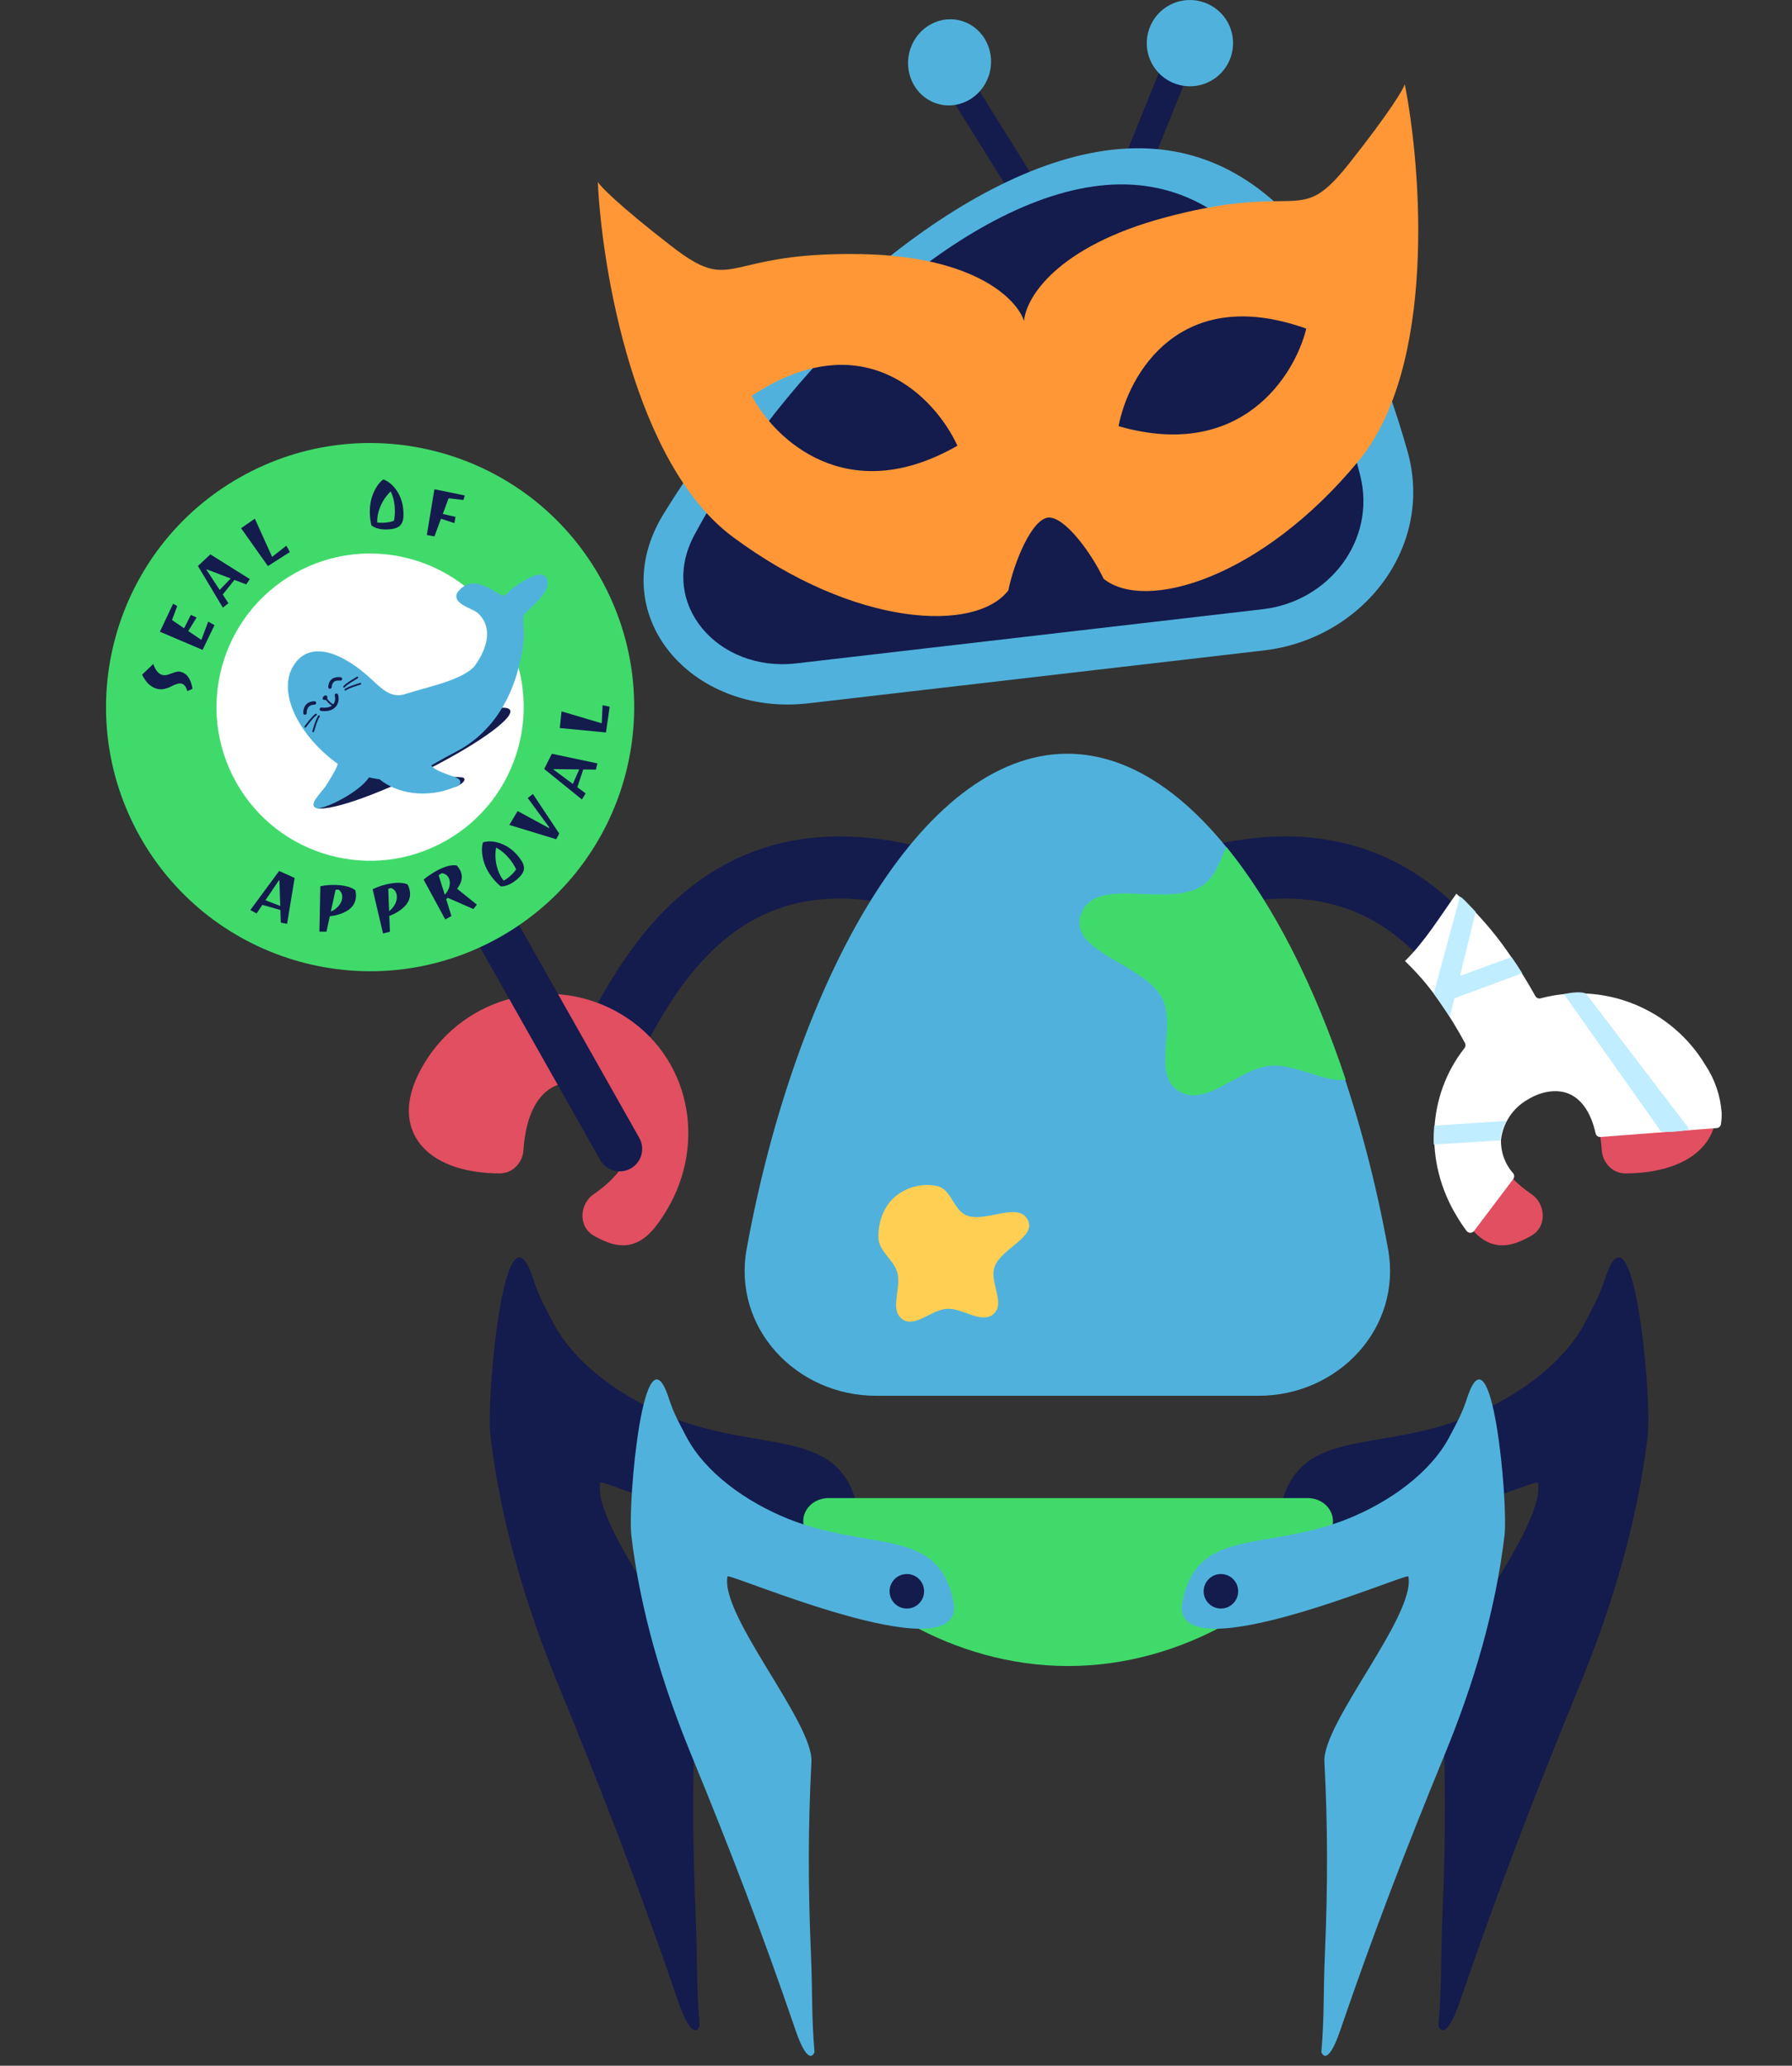 <svg width="380" height="438" viewBox="0 0 380 438" fill="none" xmlns="http://www.w3.org/2000/svg">
<rect x="0" y="0" width="380" height="438" fill="#333333" stroke="none"/>
<path fill-rule="evenodd" clip-rule="evenodd" d="M328.548 221.786C329.174 223.054 329.745 224.211 330.268 225.228L318.55 231.25C317.908 230.001 317.249 228.674 316.561 227.291C312.643 219.408 307.815 209.694 300.1 202.034C291.549 193.542 279.429 187.632 260.326 192.001L257.388 179.158C281.276 173.694 297.915 181.297 309.383 192.685C318.802 202.038 324.706 214 328.548 221.786Z" fill="#141B4D"/>
<path fill-rule="evenodd" clip-rule="evenodd" d="M318.835 215.115C304.299 223.892 300.699 242.39 309.324 256.676C311.364 260.055 313.443 262.715 316.25 263.673C319.255 264.699 322.086 263.465 324.525 262.141C328.289 260.098 327.675 255.188 324.807 253.235C318.356 248.844 316.656 244.353 316.884 240.851C317.123 237.179 319.524 233.702 322.956 231.557C326.399 229.404 330.298 228.936 333.275 230.419C336.139 231.845 339.109 235.574 339.665 243.928C339.827 246.353 341.787 248.826 344.753 248.808C351.273 248.768 357.596 247.134 361.18 243.035C363.047 240.9 364.049 238.216 363.959 235.129C363.871 232.113 362.75 228.873 360.686 225.455C351.984 211.043 333.247 206.414 318.835 215.115Z" fill="#E14F60"/>
<path fill-rule="evenodd" clip-rule="evenodd" d="M122.113 221.784C121.488 223.052 120.916 224.209 120.394 225.226L132.111 231.248C132.754 229.999 133.413 228.672 134.1 227.289C138.019 219.406 142.847 209.692 150.562 202.032C159.113 193.54 171.233 187.63 190.336 191.999L193.274 179.156C169.386 173.692 152.747 181.295 141.278 192.683C131.86 202.036 125.956 213.998 122.113 221.784Z" fill="#141B4D"/>
<path fill-rule="evenodd" clip-rule="evenodd" d="M89.976 225.453C98.678 211.041 117.415 206.412 131.827 215.113C146.363 223.89 149.963 242.388 141.338 256.674C139.298 260.053 137.219 262.713 134.412 263.671C131.406 264.697 128.576 263.463 126.137 262.139C122.373 260.096 122.987 255.186 125.855 253.233C132.306 248.842 134.006 244.352 133.778 240.849C133.539 237.177 131.138 233.701 127.706 231.555C124.263 229.402 120.364 228.934 117.387 230.417C114.523 231.843 111.553 235.572 110.996 243.926C110.835 246.351 108.875 248.824 105.909 248.806C99.388 248.766 93.065 247.133 89.482 243.033C87.615 240.898 86.613 238.214 86.703 235.127C86.791 232.111 87.912 228.871 89.976 225.453Z" fill="#E14F60"/>
<path d="M81.546 165.02C80.253 162.733 81.06 159.831 83.347 158.538C85.635 157.245 88.537 158.052 89.83 160.34L135.558 241.269C136.851 243.557 136.044 246.459 133.757 247.752C131.469 249.044 128.567 248.238 127.274 245.95L81.546 165.02Z" fill="#141B4D"/>
<path d="M127.232 122.391C142.445 149.315 132.952 183.473 106.029 198.685C79.105 213.898 44.947 204.405 29.735 177.481C14.522 150.558 24.015 116.4 50.938 101.187C77.862 85.975 112.02 95.468 127.232 122.391Z" fill="#40DA6B"/>
<path d="M106.838 133.914C115.687 149.576 110.165 169.445 94.504 178.295C78.842 187.144 58.972 181.622 50.123 165.96C41.274 150.299 46.796 130.429 62.458 121.58C78.119 112.731 97.989 118.253 106.838 133.914Z" fill="white"/>
<path d="M53.091 192.955L59.189 184.674L62.481 186.155L60.877 195.891L59.545 195.628L59.456 192.953L55.635 191.862L54.405 193.689L53.091 192.955ZM59.14 186.661L56.29 190.884L59.428 192.099L59.252 186.703L59.14 186.661Z" fill="#141B4D"/>
<path d="M67.926 187.917C69.355 187.624 70.776 187.555 72.186 187.708C73.597 187.862 74.657 188.218 75.365 188.774C75.484 189.326 75.517 189.844 75.465 190.327C75.341 191.462 74.768 192.363 73.747 193.03C72.727 193.688 71.459 194.103 69.942 194.277L69.225 197.553L67.729 197.54L67.926 187.917ZM72.562 190.445C72.645 189.685 72.396 189.084 71.815 188.641C71.638 188.622 71.417 188.633 71.153 188.674L70.156 193.282C70.836 192.997 71.389 192.593 71.815 192.071C72.251 191.549 72.5 191.007 72.562 190.445Z" fill="#141B4D"/>
<path d="M79.017 188.557C80.328 187.916 81.686 187.495 83.091 187.292C84.495 187.089 85.61 187.169 86.434 187.531C86.688 188.036 86.849 188.529 86.918 189.011C87.081 190.14 86.752 191.155 85.929 192.056C85.105 192.947 83.98 193.666 82.555 194.213L82.678 197.564L81.226 197.924L79.017 188.557ZM84.136 189.848C84.027 189.092 83.636 188.572 82.964 188.288C82.787 188.313 82.576 188.379 82.33 188.485L82.514 193.196C83.101 192.75 83.536 192.221 83.819 191.609C84.111 190.995 84.217 190.408 84.136 189.848Z" fill="#141B4D"/>
<path d="M94.963 190.374C94.823 190.5 94.702 190.585 94.602 190.628L95.727 194.23L94.42 194.959L89.826 186.501C90.242 186.137 90.818 185.72 91.555 185.248C92.3 184.773 93.038 184.378 93.766 184.062C94.931 183.556 95.959 183.37 96.85 183.503C97.227 183.923 97.505 184.339 97.682 184.748C98.18 185.895 97.931 187.129 96.934 188.448L101.119 191.809L100.394 192.757L94.963 190.374ZM95.207 186.261C94.926 185.614 94.424 185.242 93.7 185.145C93.482 185.24 93.256 185.392 93.022 185.602L94.319 189.713C94.825 189.158 95.152 188.567 95.302 187.939C95.448 187.303 95.416 186.743 95.207 186.261Z" fill="#141B4D"/>
<path d="M110.049 181.748C110.424 182.223 110.698 182.651 110.873 183.032C111.041 183.405 111.119 183.792 111.107 184.193C111.074 184.953 110.497 185.775 109.375 186.661C108.261 187.54 107.197 187.97 106.182 187.949C105.533 187.399 104.956 186.805 104.452 186.166C103.431 184.873 102.759 183.526 102.437 182.124C102.122 180.716 102.118 179.543 102.427 178.604C103.633 178.259 104.942 178.363 106.354 178.918C107.759 179.465 108.991 180.408 110.049 181.748ZM108.22 182.338C107.273 181.139 106.262 180.267 105.188 179.724C104.98 181.014 105.022 182.283 105.313 183.533C105.612 184.777 106.109 185.838 106.804 186.719C107.111 186.564 107.448 186.342 107.815 186.053C108.531 185.487 109.076 184.912 109.448 184.327C109.109 183.609 108.699 182.946 108.22 182.338Z" fill="#141B4D"/>
<path d="M109.77 171.972L116.422 175.585L116.504 175.479L111.908 169.203L113.009 168.361L118.588 176.749L117.946 177.946L108.004 174.916L109.77 171.972Z" fill="#141B4D"/>
<path d="M123.398 169.512L115.4 163.049L117.026 159.826L126.681 161.865L126.358 163.184L123.682 163.153L122.421 166.921L124.191 168.232L123.398 169.512ZM117.382 163.187L121.473 166.223L122.828 163.143L117.429 163.077L117.382 163.187Z" fill="#141B4D"/>
<path d="M129.285 149.845L128.496 155.313L118.706 154.368L119.077 150.837L127.602 153.366L127.783 149.531L129.285 149.845Z" fill="#141B4D"/>
<path d="M33.417 146.077C32.051 145.77 30.956 144.761 30.13 143.05L32.499 140.79C32.985 142.161 33.649 142.94 34.491 143.13C34.849 143.21 35.254 143.174 35.706 143.021C36.157 142.868 36.604 142.715 37.045 142.559C37.489 142.395 37.881 142.351 38.22 142.427C39.624 142.742 40.49 143.954 40.82 146.063L39.719 146.548C39.565 146.015 39.387 145.629 39.186 145.39C38.985 145.152 38.74 145 38.449 144.935C38.159 144.87 37.808 144.913 37.398 145.065C36.98 145.205 36.59 145.377 36.229 145.58C35.87 145.774 35.432 145.935 34.915 146.063C34.4 146.181 33.901 146.186 33.417 146.077Z" fill="#141B4D"/>
<path d="M45.487 132.556L42.952 137.797L33.902 133.946L36.711 128.008L37.578 128.503L36.477 131.468L39.042 133.218L40.462 130.382L41.688 130.927L39.929 133.806L42.7 135.677L44.15 131.803L45.487 132.556Z" fill="#141B4D"/>
<path d="M47.254 128.835L41.975 120.009L44.613 117.546L52.973 122.789L52.214 123.916L49.713 122.964L47.23 126.066L48.44 127.907L47.254 128.835ZM43.788 120.822L46.581 125.083L48.915 122.66L43.87 120.736L43.788 120.822Z" fill="#141B4D"/>
<path d="M61.464 117.05L56.81 120.027L51.126 112.001L54.04 109.973L57.7 118.078L60.72 115.708L61.464 117.05Z" fill="#141B4D"/>
<path d="M85.555 108.705C85.575 109.31 85.542 109.818 85.456 110.228C85.37 110.628 85.203 110.986 84.955 111.302C84.478 111.894 83.526 112.213 82.097 112.26C80.679 112.307 79.567 112.021 78.762 111.402C78.566 110.575 78.455 109.754 78.428 108.941C78.374 107.294 78.632 105.811 79.204 104.491C79.786 103.171 80.48 102.225 81.285 101.652C82.461 102.09 83.453 102.951 84.26 104.235C85.067 105.509 85.498 106.999 85.555 108.705ZM83.732 108.095C83.682 106.568 83.386 105.267 82.844 104.192C81.911 105.107 81.191 106.154 80.683 107.332C80.186 108.51 79.956 109.66 79.993 110.781C80.333 110.839 80.735 110.86 81.202 110.845C82.114 110.815 82.894 110.675 83.541 110.425C83.694 109.646 83.758 108.869 83.732 108.095Z" fill="#141B4D"/>
<path d="M96.35 110.916L93.51 109.991L92.121 113.745L90.511 113.436L92.117 103.732L98.55 105.06L98.274 106.019L95.133 105.649L93.891 108.98L96.59 109.596L96.35 110.916Z" fill="#141B4D"/>
<path d="M91.774 163.813C91.951 164.014 92.854 164.267 93.093 164.356C93.603 164.548 93.38 164.742 93.894 164.707C95.161 164.762 95.79 164.632 98.015 164.835C98.554 164.884 99.095 165.653 96.823 166.749C94.348 167.504 93.263 165.628 92.472 164.562C92.283 164.308 91.334 164.057 91.275 163.752C91.227 163.499 91.656 163.68 91.774 163.813Z" fill="#141B4D"/>
<path d="M108.168 150.578C109.049 152.379 100.455 158.392 88.973 164.008C77.491 169.625 67.469 172.717 66.588 170.916C65.707 169.115 74.301 163.102 85.783 157.486C97.265 151.869 107.287 148.777 108.168 150.578Z" fill="#141B4D"/>
<path d="M110.334 135.608C110.524 133.904 109.967 131.741 110.363 130.144C111.75 128.361 116.365 125.127 115.2 122.866C114.522 121.548 109.664 124.814 108.855 125.581C108.177 126.223 107.231 127.421 106.105 126.907C104.198 126.036 100.315 122.454 97.648 125.982C96.651 127.426 100.732 128.482 101.72 129.366C105.533 132.775 104.025 137.786 101.325 141.528C100.148 143.158 97.242 144.402 95.395 145.075C92.4 146.166 89.191 146.896 86.143 147.865C82.748 148.944 80.532 146.672 78.265 144.553C72.957 139.593 65.072 135.415 62.152 142.998C59.738 150.775 69.524 161.158 75.796 163.344C85.121 166.594 88.127 162.989 96.285 158.788C105.11 154.243 109.264 145.179 110.334 135.608Z" fill="#50B2DC"/>
<path fill-rule="evenodd" clip-rule="evenodd" d="M62.844 143.238C61.76 146.772 63.417 151.045 66.299 154.824C69.17 158.59 73.076 161.621 76.037 162.653C80.574 164.234 83.485 164.125 86.238 163.169C87.642 162.681 89.027 161.965 90.596 161.09C91.016 160.856 91.449 160.61 91.898 160.356C93.115 159.666 94.449 158.91 95.949 158.137C104.476 153.746 108.552 144.961 109.606 135.527C109.682 134.851 109.627 134.088 109.566 133.239C109.558 133.123 109.549 133.006 109.541 132.887C109.476 131.945 109.423 130.894 109.653 129.968L109.69 129.817L109.785 129.695C110.171 129.199 110.762 128.624 111.359 128.046C111.396 128.011 111.433 127.975 111.47 127.939C112.052 127.376 112.659 126.791 113.194 126.195C113.769 125.555 114.219 124.951 114.463 124.407C114.679 123.923 114.699 123.569 114.589 123.289C114.516 123.286 114.391 123.295 114.204 123.339C113.734 123.45 113.105 123.722 112.421 124.087C111.051 124.819 109.697 125.791 109.358 126.112C109.295 126.171 109.221 126.246 109.136 126.332C108.855 126.614 108.464 127.006 108.061 127.282C107.494 127.668 106.695 127.981 105.801 127.572C105.392 127.386 104.9 127.087 104.404 126.785C104.262 126.698 104.119 126.611 103.978 126.527C103.311 126.128 102.613 125.739 101.91 125.482C101.207 125.226 100.554 125.122 99.963 125.234C99.398 125.342 98.811 125.663 98.243 126.408C98.236 126.42 98.231 126.429 98.228 126.435C98.234 126.451 98.251 126.483 98.292 126.533C98.452 126.729 98.787 126.967 99.289 127.241C99.644 127.434 100.024 127.615 100.408 127.798C100.554 127.868 100.7 127.938 100.846 128.009C101.331 128.244 101.871 128.518 102.208 128.82C104.314 130.703 104.953 133.053 104.692 135.403C104.436 137.718 103.312 140.024 101.918 141.956C101.231 142.908 100.091 143.691 98.96 144.304C97.811 144.927 96.585 145.42 95.646 145.763C94.121 146.318 92.547 146.779 90.987 147.22C90.682 147.306 90.378 147.392 90.074 147.477C88.819 147.829 87.579 148.176 86.364 148.562C84.445 149.173 82.834 148.827 81.427 148.049C80.189 147.364 79.087 146.329 78.066 145.37C77.965 145.275 77.864 145.181 77.765 145.088C75.143 142.638 71.958 140.456 69.143 139.783C67.749 139.45 66.509 139.501 65.474 140.003C64.453 140.497 63.524 141.483 62.844 143.238ZM98.223 126.448C98.223 126.448 98.223 126.447 98.224 126.444C98.223 126.447 98.223 126.448 98.223 126.448ZM69.483 138.36C72.667 139.12 76.078 141.508 78.764 144.018C78.859 144.107 78.954 144.195 79.047 144.283C80.099 145.269 81.067 146.177 82.135 146.768C83.251 147.385 84.446 147.636 85.921 147.167C87.162 146.773 88.432 146.417 89.69 146.064C89.99 145.98 90.291 145.896 90.59 145.811C92.145 145.372 93.674 144.923 95.145 144.387C96.052 144.057 97.202 143.592 98.262 143.017C99.34 142.433 100.241 141.778 100.731 141.099C102.038 139.289 103.018 137.22 103.237 135.242C103.453 133.298 102.939 131.438 101.232 129.911C101.075 129.771 100.734 129.581 100.207 129.325C100.082 129.265 99.949 129.201 99.811 129.135C99.416 128.947 98.982 128.74 98.589 128.527C98.073 128.245 97.513 127.894 97.157 127.458C96.972 127.231 96.806 126.938 96.768 126.583C96.729 126.214 96.838 125.867 97.046 125.566L97.055 125.553L97.064 125.54C97.826 124.532 98.721 123.981 99.689 123.797C100.636 123.616 101.573 123.801 102.412 124.107C103.252 124.414 104.049 124.864 104.73 125.271C104.906 125.376 105.071 125.476 105.226 125.571C105.702 125.86 106.086 126.094 106.409 126.241C106.641 126.347 106.877 126.317 107.235 126.073C107.514 125.882 107.75 125.646 108.007 125.388C108.116 125.278 108.229 125.165 108.351 125.049C108.822 124.604 110.301 123.56 111.732 122.796C112.448 122.414 113.211 122.069 113.868 121.914C114.193 121.837 114.553 121.792 114.894 121.852C115.26 121.917 115.637 122.116 115.851 122.531C116.282 123.367 116.14 124.243 115.799 125.005C115.461 125.759 114.889 126.499 114.283 127.174C113.711 127.809 113.07 128.429 112.496 128.983C112.456 129.022 112.416 129.061 112.377 129.099C111.818 129.639 111.352 130.096 111.04 130.471C110.911 131.114 110.94 131.891 111.002 132.786C111.009 132.898 111.018 133.012 111.026 133.128C111.087 133.957 111.153 134.869 111.061 135.69C109.976 145.398 105.743 154.74 96.62 159.438C95.148 160.196 93.852 160.931 92.642 161.617C92.187 161.875 91.745 162.126 91.309 162.368C89.729 163.249 88.25 164.019 86.718 164.551C83.597 165.636 80.342 165.704 75.555 164.035C72.243 162.881 68.12 159.628 65.134 155.712C62.164 151.816 60.137 147.019 61.453 142.781L61.46 142.757L61.469 142.734C62.248 140.712 63.396 139.383 64.836 138.685C66.267 137.992 67.877 137.976 69.483 138.36Z" fill="#50B2DC"/>
<path d="M69.854 166.827C70.222 166.135 72.495 162.844 72.449 161.476L75.288 163.15L77.816 164.123C76.567 166.596 70.485 170.085 67.568 170.65C66.226 170.909 69.407 167.666 69.854 166.827Z" fill="#50B2DC"/>
<path fill-rule="evenodd" clip-rule="evenodd" d="M71.674 160.169L75.607 162.487L78.834 163.73L78.468 164.453C78.091 165.2 77.391 165.957 76.575 166.662C75.746 167.377 74.744 168.086 73.699 168.727C71.629 169.996 69.291 171.062 67.706 171.369C67.577 171.394 67.408 171.413 67.229 171.378C67.032 171.34 66.795 171.229 66.641 170.981C66.501 170.754 66.499 170.522 66.516 170.38C66.533 170.234 66.578 170.102 66.621 169.999C66.781 169.614 67.129 169.132 67.463 168.702C67.721 168.368 68.012 168.013 68.28 167.686C68.375 167.57 68.467 167.458 68.553 167.352C68.912 166.911 69.139 166.615 69.209 166.483C69.297 166.316 69.473 166.033 69.674 165.708C69.715 165.642 69.757 165.575 69.8 165.506C70.063 165.08 70.374 164.572 70.67 164.045C70.968 163.516 71.244 162.984 71.44 162.511C71.647 162.012 71.725 161.675 71.719 161.502L71.674 160.169ZM70.905 166.498C70.703 166.825 70.563 167.051 70.499 167.171C70.346 167.459 70.007 167.883 69.686 168.277C69.592 168.393 69.495 168.511 69.397 168.63C69.135 168.951 68.865 169.279 68.622 169.593C69.878 169.153 71.448 168.39 72.936 167.477C73.932 166.866 74.867 166.203 75.621 165.552C76.061 165.172 76.423 164.81 76.698 164.478L74.969 163.812L72.96 162.628C72.908 162.779 72.85 162.928 72.79 163.073C72.561 163.623 72.254 164.213 71.943 164.765C71.631 165.318 71.308 165.848 71.042 166.277C70.994 166.355 70.948 166.429 70.905 166.498ZM67.962 170.584C67.962 170.584 67.962 170.584 67.962 170.584V170.584Z" fill="#50B2DC"/>
<path d="M81.166 164.841C84.099 167.185 90.131 168.933 96.743 165.963C97.996 165.54 90.739 164.376 90.666 162.126C87.402 163.765 85.336 164.377 81.166 164.841Z" fill="#50B2DC"/>
<path fill-rule="evenodd" clip-rule="evenodd" d="M91.359 160.953L90.331 161.47C87.15 163.067 85.168 163.657 81.076 164.112L79.334 164.306L80.715 165.41C83.858 167.923 90.17 169.71 97.024 166.644C97.087 166.62 97.161 166.588 97.235 166.541C97.32 166.487 97.454 166.382 97.541 166.202C97.773 165.723 97.453 165.346 97.351 165.247C97.229 165.128 97.082 165.046 96.981 164.993C96.865 164.934 96.733 164.877 96.597 164.822C96.324 164.712 95.937 164.575 95.517 164.427C95.168 164.305 94.797 164.174 94.45 164.044C93.624 163.734 92.812 163.387 92.212 163C91.561 162.581 91.402 162.273 91.397 162.112L91.359 160.953ZM90.264 163.144C90.56 163.6 91.012 163.958 91.433 164.23C92.175 164.707 93.112 165.099 93.954 165.415C94.382 165.576 94.766 165.71 95.106 165.829C95.106 165.829 95.106 165.829 95.106 165.829C90.341 167.531 86.034 166.756 83.242 165.312C85.989 164.894 87.855 164.299 90.264 163.144ZM96.501 165.268C96.503 165.267 96.503 165.267 96.501 165.268L96.501 165.268Z" fill="#50B2DC"/>
<path fill-rule="evenodd" clip-rule="evenodd" d="M71.26 147.06C71.456 147.013 71.654 147.134 71.702 147.331C71.926 148.254 71.785 149.206 71.164 149.889C70.541 150.574 69.506 150.908 68.109 150.749C67.908 150.726 67.763 150.545 67.785 150.344C67.808 150.144 67.989 150 68.19 150.023C69.44 150.165 70.206 149.853 70.621 149.397C71.038 148.938 71.172 148.254 70.989 147.5C70.942 147.304 71.063 147.107 71.26 147.06Z" fill="#141B4D"/>
<path fill-rule="evenodd" clip-rule="evenodd" d="M65.305 150.086C65.078 150.456 65.032 150.904 65.039 151.173C65.044 151.375 64.885 151.543 64.683 151.548C64.481 151.553 64.312 151.394 64.307 151.192C64.297 150.849 64.35 150.242 64.679 149.704C65.025 149.14 65.65 148.697 66.678 148.685C66.88 148.682 67.046 148.844 67.049 149.046C67.052 149.248 66.89 149.414 66.688 149.416C65.903 149.425 65.515 149.743 65.305 150.086Z" fill="#141B4D"/>
<path fill-rule="evenodd" clip-rule="evenodd" d="M70.648 144.74C70.416 145.037 70.358 145.432 70.33 145.732C70.312 145.933 70.134 146.08 69.932 146.06C69.73 146.041 69.582 145.862 69.6 145.661C69.628 145.357 69.695 144.768 70.069 144.289C70.468 143.778 71.151 143.47 72.236 143.595C72.438 143.618 72.583 143.8 72.56 144C72.538 144.201 72.357 144.344 72.156 144.321C71.259 144.217 70.855 144.476 70.648 144.74Z" fill="#141B4D"/>
<path fill-rule="evenodd" clip-rule="evenodd" d="M69.067 148.121C69.141 148.051 69.256 148.055 69.326 148.128C69.465 148.274 69.576 148.404 69.677 148.521C70.005 148.902 70.225 149.158 70.922 149.461C71.015 149.501 71.058 149.609 71.017 149.701C70.977 149.794 70.87 149.836 70.777 149.796C69.997 149.458 69.722 149.137 69.382 148.741C69.284 148.627 69.182 148.507 69.06 148.379C68.99 148.306 68.994 148.19 69.067 148.121Z" fill="#141B4D"/>
<path fill-rule="evenodd" clip-rule="evenodd" d="M72.835 145.744C72.761 145.675 72.757 145.559 72.826 145.485C73.189 145.096 73.695 144.728 74.21 144.395C74.546 144.178 74.895 143.97 75.215 143.779C75.382 143.679 75.542 143.584 75.687 143.495C75.773 143.442 75.886 143.469 75.939 143.555C75.992 143.641 75.965 143.754 75.879 143.807C75.726 143.901 75.562 143.998 75.393 144.099C75.077 144.287 74.74 144.488 74.409 144.703C73.9 145.032 73.424 145.38 73.093 145.735C73.024 145.809 72.909 145.813 72.835 145.744Z" fill="#141B4D"/>
<path fill-rule="evenodd" clip-rule="evenodd" d="M73.076 146.339C73.019 146.255 73.042 146.141 73.126 146.085C73.568 145.789 74.145 145.545 74.721 145.338C75.099 145.203 75.486 145.079 75.84 144.966C76.026 144.907 76.203 144.851 76.365 144.797C76.461 144.765 76.564 144.817 76.596 144.913C76.628 145.009 76.576 145.112 76.48 145.144C76.31 145.201 76.129 145.259 75.941 145.319C75.591 145.43 75.217 145.549 74.845 145.683C74.275 145.888 73.733 146.119 73.33 146.389C73.246 146.445 73.132 146.423 73.076 146.339Z" fill="#141B4D"/>
<path fill-rule="evenodd" clip-rule="evenodd" d="M67.15 151.403C67.091 151.321 66.976 151.304 66.895 151.364C66.466 151.679 66.042 152.14 65.652 152.613C65.397 152.922 65.15 153.244 64.924 153.54C64.805 153.695 64.692 153.842 64.587 153.976C64.524 154.056 64.538 154.171 64.617 154.233C64.697 154.295 64.812 154.282 64.874 154.202C64.985 154.061 65.101 153.91 65.221 153.753C65.444 153.462 65.683 153.15 65.934 152.846C66.32 152.378 66.721 151.946 67.112 151.659C67.193 151.599 67.21 151.484 67.15 151.403Z" fill="#141B4D"/>
<path fill-rule="evenodd" clip-rule="evenodd" d="M67.73 151.705C67.646 151.649 67.532 151.673 67.477 151.758C67.187 152.204 66.951 152.784 66.751 153.363C66.621 153.742 66.503 154.131 66.394 154.487C66.338 154.674 66.283 154.851 66.232 155.014C66.201 155.11 66.254 155.213 66.351 155.244C66.447 155.274 66.55 155.221 66.581 155.125C66.635 154.954 66.69 154.772 66.748 154.583C66.855 154.231 66.969 153.856 67.097 153.483C67.295 152.91 67.519 152.365 67.784 151.958C67.839 151.873 67.815 151.76 67.73 151.705Z" fill="#141B4D"/>
<path d="M69.335 147.566C69.465 147.733 69.46 148.174 69.271 148.324C69.082 148.475 68.583 148.437 68.453 148.27C68.323 148.104 68.506 147.738 68.695 147.587C68.884 147.437 69.205 147.4 69.335 147.566Z" fill="#141B4D"/>
<g clip-path="url(#clip0_1110_5774)">
<path d="M361.611 225.802C358.115 219.986 352.824 215.464 346.535 212.915C340.246 210.367 333.3 209.931 326.741 211.672C326.521 211.739 326.284 211.728 326.071 211.641C325.858 211.553 325.681 211.395 325.571 211.192C323.81 208.024 321.891 204.947 319.821 201.972C316.653 197.401 312.965 193.213 308.831 189.492C305.341 194.362 302.151 199.632 297.921 203.772C300.63 206.359 303.069 209.214 305.201 212.292C307.182 215.133 308.998 218.084 310.641 221.132C310.739 221.307 310.782 221.508 310.764 221.708C310.746 221.907 310.668 222.097 310.541 222.252C302.691 232.202 301.921 246.392 308.921 257.892C309.564 258.982 310.269 260.033 311.031 261.042C311.125 261.152 311.242 261.24 311.373 261.301C311.504 261.361 311.647 261.392 311.791 261.392C311.936 261.392 312.079 261.361 312.21 261.301C312.341 261.24 312.458 261.152 312.551 261.042L320.861 250.042C321.011 249.862 321.093 249.636 321.093 249.402C321.093 249.168 321.011 248.942 320.861 248.762C319.132 246.813 318.213 244.277 318.291 241.672C318.496 239.924 319.106 238.248 320.073 236.778C321.04 235.307 322.337 234.083 323.861 233.202C327.071 231.202 330.581 230.832 333.141 232.122C335.061 233.122 337.241 235.342 338.341 240.272C338.388 240.516 338.523 240.734 338.72 240.883C338.918 241.033 339.164 241.104 339.411 241.082L364.051 239.192C364.263 239.171 364.462 239.083 364.621 238.941C364.779 238.799 364.888 238.61 364.931 238.402C365.058 237.579 365.108 236.745 365.081 235.912C364.816 232.299 363.621 228.816 361.611 225.802Z" fill="white"/>
<path d="M312.921 193.332C311.841 192.242 310.031 190.172 309.581 190.122L304.031 210.672C304.421 211.192 305.161 212.292 305.531 212.822C306.191 213.752 306.811 214.692 307.421 215.622L308.421 211.672L322.791 206.352C322.071 205.202 321.311 204.062 320.521 202.932L309.601 206.932L312.921 193.332Z" fill="#C0EDFF"/>
<path d="M304.031 242.672L318.141 241.802C318.267 240.344 318.718 238.933 319.461 237.672L304.141 238.672C304.02 240.002 303.983 241.338 304.031 242.672Z" fill="#C0EDFF"/>
<path fill-rule="evenodd" clip-rule="evenodd" d="M331.641 210.802C333.641 210.302 335.641 210.302 336.301 210.672L358.141 239.302C358.641 239.802 352.141 240.302 352.141 239.802L331.641 210.802Z" fill="#C0EDFF"/>
</g>
<path d="M117.315 280.489C121.968 289.349 132.032 296.362 141.841 300.33C162.135 308.537 179.071 301.917 182.187 321.503C183.051 337.547 127.489 313.305 127.286 314.342C125.445 323.754 148.119 349.784 147.623 359.22C146.816 374.567 146.79 389.153 147.501 405.747C147.932 415.804 147.595 420.337 148.364 429.517C148.364 429.66 146.98 433.645 143.75 424.194C135.67 400.546 127.899 380.423 118.399 357.281C111.436 340.32 106.181 322.68 103.995 304.439C103.051 296.566 107.034 252.31 113.115 271.318C114.225 274.789 115.607 277.237 117.315 280.489Z" fill="#141B4D"/>
<path d="M336.08 280.489C331.427 289.349 321.364 296.362 311.554 300.33C291.26 308.537 274.324 301.917 271.208 321.503C270.344 337.547 325.906 313.305 326.109 314.342C327.95 323.754 305.277 349.784 305.773 359.22C306.58 374.567 306.606 389.153 305.894 405.747C305.463 415.804 305.801 420.337 305.031 429.517C305.031 429.66 306.416 433.645 309.645 424.194C317.726 400.546 325.496 380.423 334.997 357.281C341.959 340.32 347.214 322.68 349.401 304.439C350.344 296.566 346.361 252.31 340.28 271.318C339.17 274.789 337.788 277.237 336.08 280.489Z" fill="#141B4D"/>
<path fill-rule="evenodd" clip-rule="evenodd" d="M281.819 325.113C284.112 321.721 281.394 317.645 277.3 317.645H175.692C171.597 317.645 168.879 321.721 171.173 325.113C180.748 339.275 201.918 353.257 226.496 353.257C251.073 353.257 272.243 339.275 281.819 325.113Z" fill="#40DA6B"/>
<path d="M145.54 304.631C149.613 312.385 158.422 318.524 167.008 321.997C184.771 329.18 199.594 323.387 202.322 340.529C203.078 354.572 154.445 333.354 154.268 334.262C152.657 342.499 172.502 365.283 172.068 373.543C171.362 386.976 171.339 399.742 171.961 414.267C172.339 423.069 172.043 427.037 172.717 435.072C172.717 435.197 171.505 438.685 168.678 430.413C161.606 409.714 154.804 392.101 146.489 371.845C140.395 357 135.795 341.56 133.881 325.594C133.055 318.703 136.542 279.966 141.864 296.604C142.836 299.641 144.045 301.784 145.54 304.631Z" fill="#50B2DC"/>
<path d="M307.374 304.631C303.302 312.385 294.493 318.524 285.907 321.997C268.144 329.18 253.321 323.387 250.593 340.529C249.837 354.572 298.469 333.354 298.647 334.262C300.258 342.499 280.413 365.283 280.847 373.543C281.553 386.976 281.576 399.742 280.953 414.267C280.576 423.069 280.872 427.037 280.198 435.072C280.198 435.197 281.41 438.685 284.236 430.413C291.309 409.714 298.11 392.101 306.426 371.845C312.52 357 317.12 341.56 319.033 325.594C319.859 318.703 316.373 279.966 311.051 296.604C310.079 299.641 308.869 301.784 307.374 304.631Z" fill="#50B2DC"/>
<path d="M195.957 337.409C195.957 339.43 194.319 341.068 192.298 341.068C190.276 341.068 188.638 339.43 188.638 337.409C188.638 335.388 190.276 333.749 192.298 333.749C194.319 333.749 195.957 335.388 195.957 337.409Z" fill="#141B4D"/>
<path d="M262.559 337.409C262.559 339.43 260.921 341.068 258.899 341.068C256.878 341.068 255.24 339.43 255.24 337.409C255.24 335.388 256.878 333.749 258.899 333.749C260.921 333.749 262.559 335.388 262.559 337.409Z" fill="#141B4D"/>
<path fill-rule="evenodd" clip-rule="evenodd" d="M215.063 42.183L199.175 16.715L204.143 13.615L220.031 39.084L215.063 42.183Z" fill="#141B4D"/>
<path d="M209.913 15.199C208.773 20.122 204.017 23.225 199.292 22.13C194.566 21.035 191.66 16.157 192.8 11.235C193.94 6.312 198.696 3.209 203.421 4.304C208.147 5.399 211.053 10.277 209.913 15.199Z" fill="#50B2DC"/>
<path fill-rule="evenodd" clip-rule="evenodd" d="M235.633 40.432L246.886 12.586L252.315 14.78L241.062 42.626L235.633 40.432Z" fill="#141B4D"/>
<path d="M260.167 4.434C262.772 8.764 261.373 14.386 257.044 16.99C252.714 19.595 247.092 18.197 244.487 13.867C241.882 9.537 243.281 3.916 247.611 1.311C251.94 -1.294 257.562 0.104 260.167 4.434Z" fill="#50B2DC"/>
<path fill-rule="evenodd" clip-rule="evenodd" d="M298.446 95.608C304.226 115.948 289.005 135.478 268.001 137.916L171.41 149.129C146.609 152.008 127.653 130.194 140.736 108.928C163.927 71.235 203.083 35.553 235.687 31.768C269.833 27.804 288.273 59.814 298.446 95.608Z" fill="#50B2DC"/>
<path fill-rule="evenodd" clip-rule="evenodd" d="M288.456 100.888C291.845 114.571 281.801 127.547 267.798 129.172L168.842 140.66C152.308 142.579 139.386 128.029 147.275 113.372C166.11 78.376 202.85 42.885 233.019 39.383C264.383 35.742 280.225 67.652 288.456 100.888Z" fill="#141B4D"/>
<path fill-rule="evenodd" clip-rule="evenodd" d="M222.213 109.753L222.213 109.755C218.804 110.168 215.079 119.038 213.823 125.169C206.957 134.175 181.346 133.129 155.368 113.824C134.586 98.381 127.642 57.232 126.768 38.589C127.301 39.5 131.142 43.476 142.241 52.089C150.207 58.27 152.456 57.742 158.639 56.287C163.224 55.209 169.972 53.622 182.818 53.885C206.821 54.375 215.684 63.496 217.156 68.071C217.49 63.279 223.918 52.303 247.114 46.095C259.526 42.774 266.457 42.704 271.167 42.656C277.519 42.592 279.829 42.569 286.089 34.664C294.811 23.651 297.592 18.873 297.892 17.86C301.494 36.174 304.574 77.79 288.079 97.749C267.462 122.697 242.841 129.827 234.023 122.72C231.344 117.076 225.624 109.367 222.213 109.753ZM237.194 90.362C239.266 79.463 250.128 60.087 277 69.68C274.548 79.687 263.156 97.833 237.194 90.362ZM203.019 94.506C198.405 84.416 183.231 68.193 159.427 83.924C164.196 93.056 179.591 107.958 203.019 94.506Z" fill="#FF9737"/>
<path fill-rule="evenodd" clip-rule="evenodd" d="M158.329 264.829C155.286 281.524 168.83 295.956 185.8 295.956H266.87C283.84 295.956 297.383 281.524 294.341 264.829C284.047 208.34 257.482 159.817 226.335 159.817C195.187 159.817 168.623 208.34 158.329 264.829Z" fill="#50B2DC"/>
<path fill-rule="evenodd" clip-rule="evenodd" d="M260.051 179.575C259.852 180.031 259.659 180.494 259.465 180.958C258.289 183.771 257.105 186.605 254.572 188.039C251.273 189.906 246.714 189.728 242.341 189.556C236.456 189.325 230.907 189.108 229.221 193.908C227.604 198.509 232.269 201.224 237.259 204.127C240.861 206.223 244.631 208.417 246.332 211.49C247.8 214.143 247.541 217.591 247.29 220.934C246.971 225.178 246.665 229.252 249.924 231.312C253.389 233.503 257.205 231.406 261.175 229.225C263.827 227.769 266.547 226.274 269.277 225.993C271.943 225.719 274.853 226.64 277.685 227.537C280.418 228.403 283.078 229.245 285.378 228.968C278.779 209.131 270.107 191.869 260.051 179.575Z" fill="#40DA6B"/>
<path fill-rule="evenodd" clip-rule="evenodd" d="M210.907 268.59C212.322 264.674 219.911 262.285 217.922 258.617C215.821 254.742 209.162 259.271 205.02 257.73C202.223 256.689 201.774 252.272 198.883 251.531C195.755 250.73 192.152 251.699 189.723 253.811C187.31 255.91 186.165 259.306 186.274 262.499C186.37 265.329 189.471 267.058 190.268 269.778C191.226 273.049 188.558 277.667 191.312 279.692C193.99 281.66 197.469 277.698 200.788 277.511C204.189 277.319 208.154 280.846 210.703 278.599C213.272 276.334 209.745 271.807 210.907 268.59Z" fill="#FFCF54"/>
<defs>
<clipPath id="clip0_1110_5774">
<rect width="67.1" height="71.92" fill="white" transform="translate(297.921 189.492)"/>
</clipPath>
</defs>
</svg>

